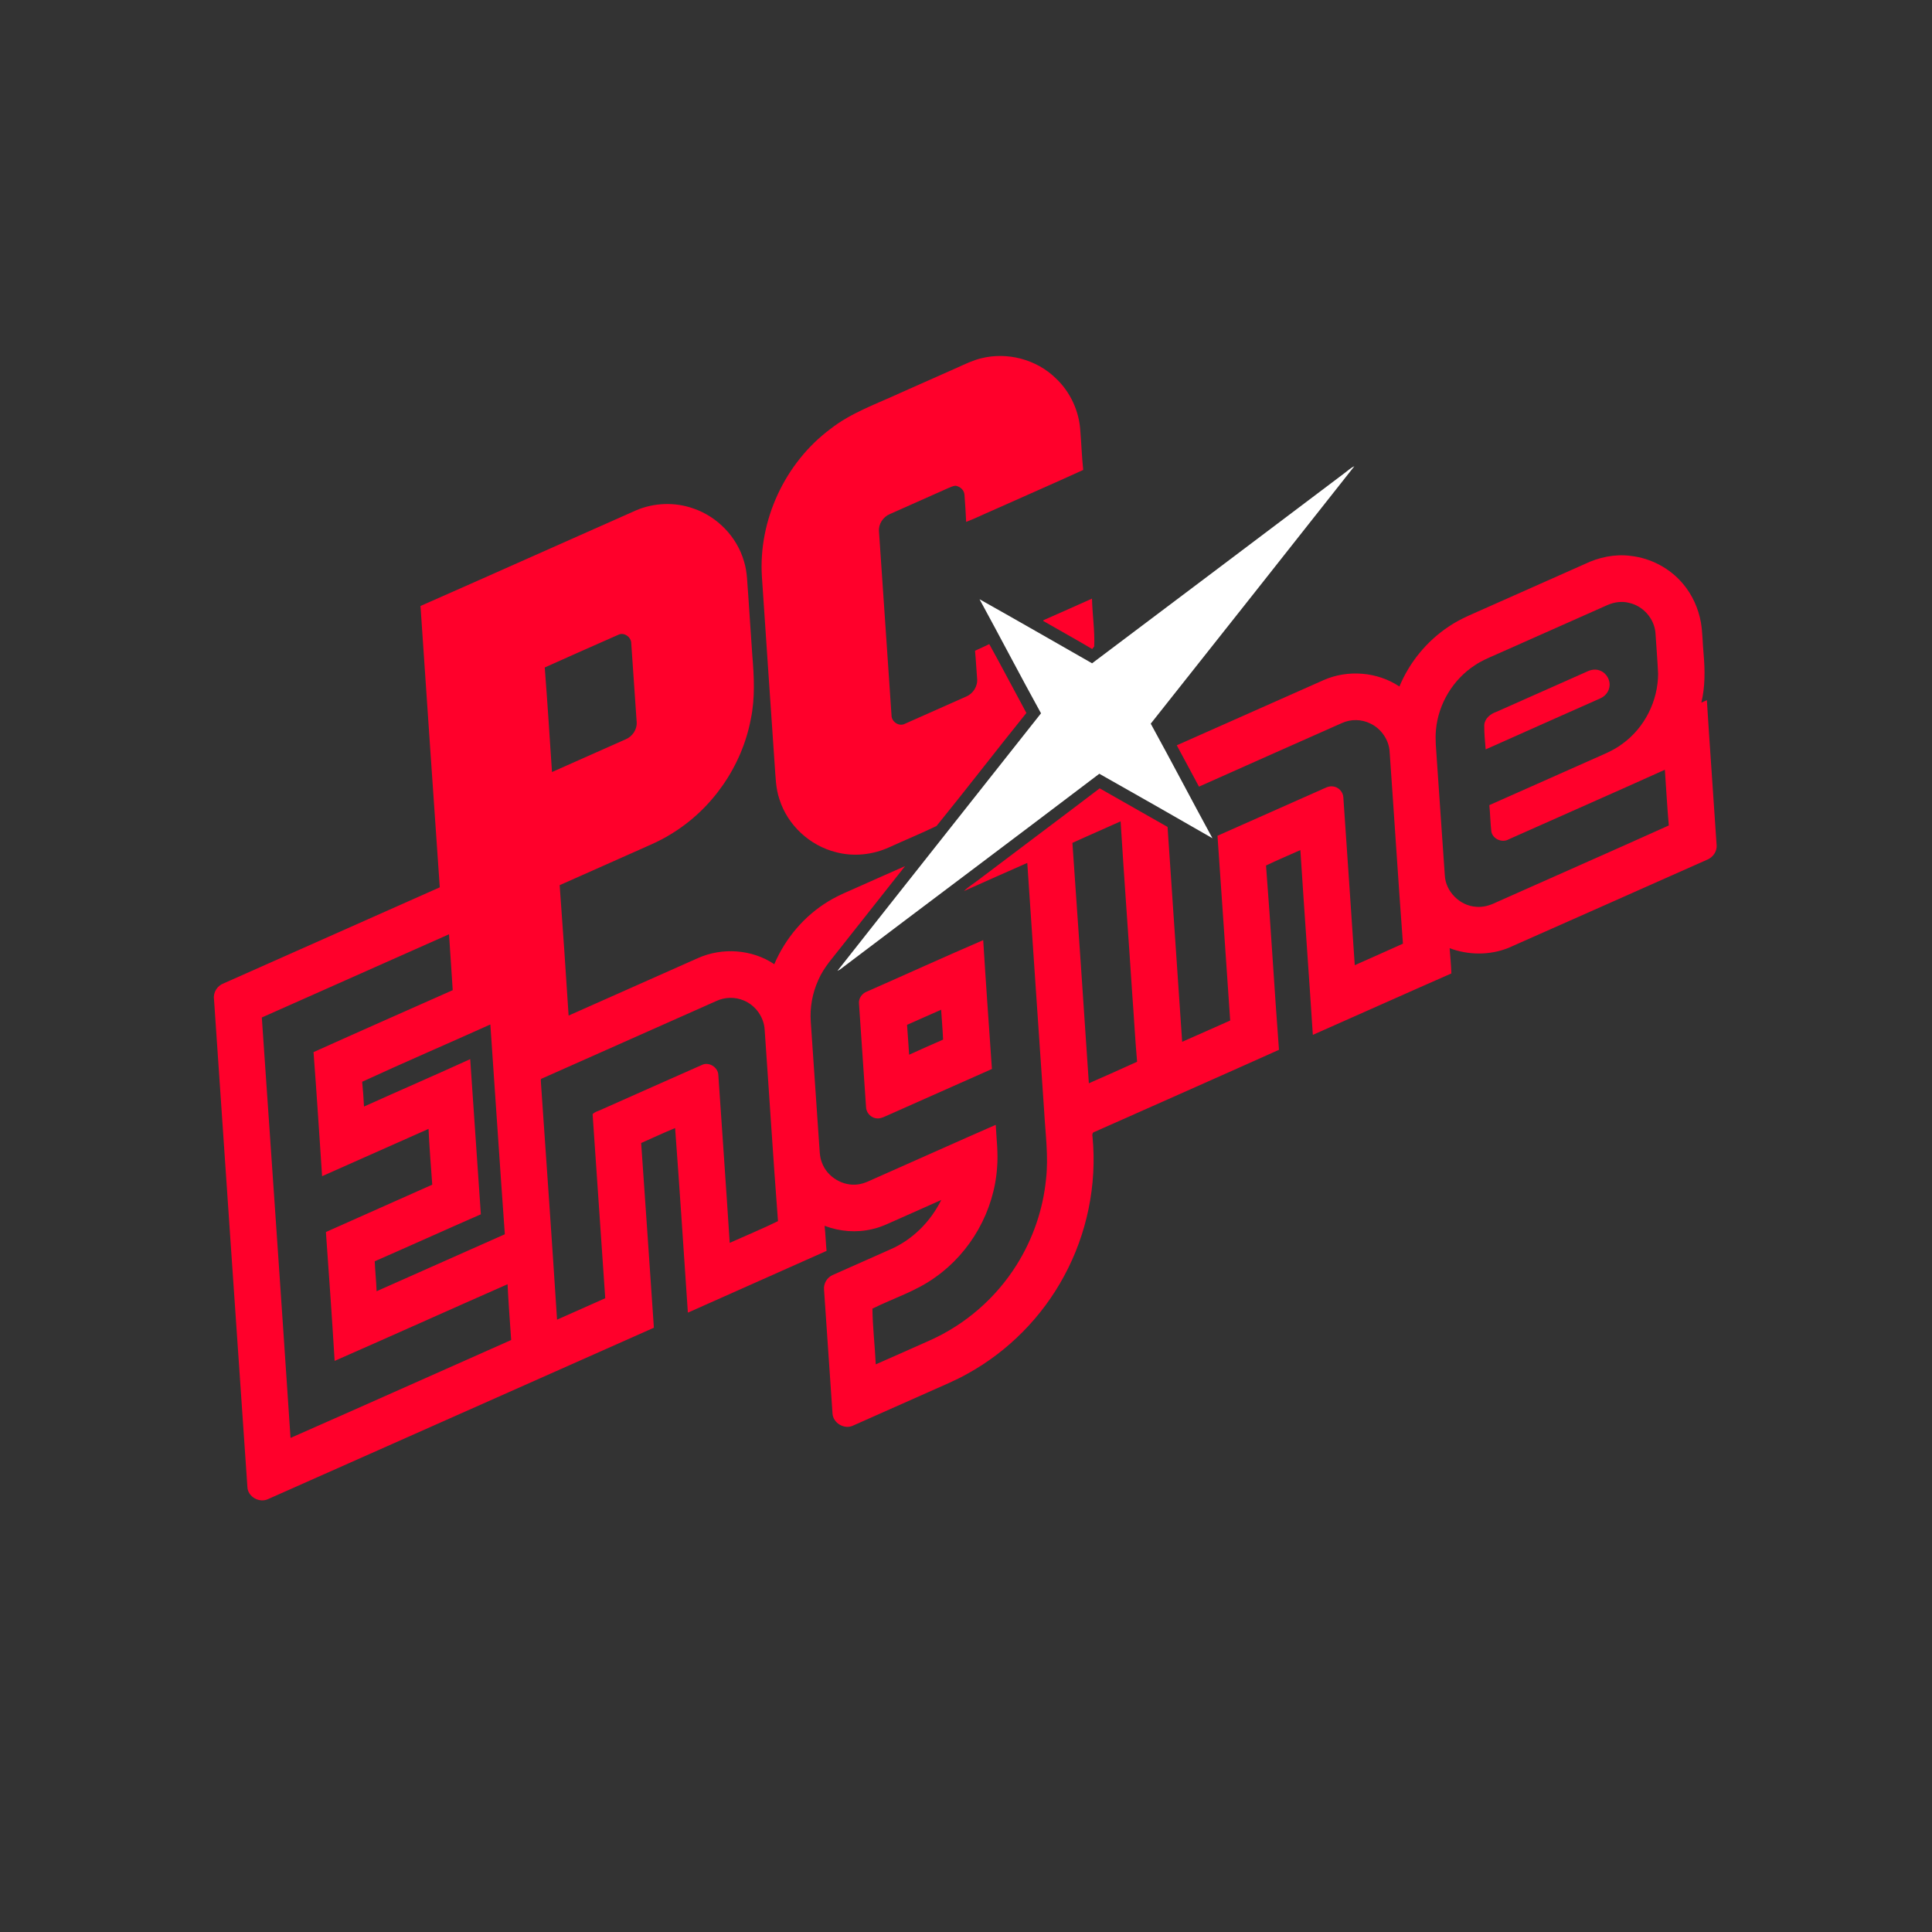 <?xml version="1.0" encoding="UTF-8" ?>
<!DOCTYPE svg PUBLIC "-//W3C//DTD SVG 1.1//EN" "http://www.w3.org/Graphics/SVG/1.1/DTD/svg11.dtd">
<svg width="1276pt" height="1276pt" viewBox="0 0 1276 1276" version="1.1" xmlns="http://www.w3.org/2000/svg">
<rect x="0" y="0" width="1276" height="1276" fill="#333333" stroke="none"/>
<g id="#ff002bff">
<path fill="#ff002b" opacity="1.00" d=" M 648.04 236.64 C 665.26 232.29 684.50 237.34 697.22 249.76 C 706.95 258.81 712.84 271.73 713.54 284.97 C 714.23 293.43 714.51 301.93 715.42 310.37 C 695.65 319.44 675.68 328.07 655.83 336.98 C 649.90 339.51 644.13 342.39 638.10 344.69 C 637.81 338.77 637.48 332.85 637.00 326.95 C 636.92 323.71 634.06 321.22 631.00 320.79 C 629.18 321.04 627.52 321.81 625.87 322.54 C 613.13 328.26 600.34 333.86 587.60 339.57 C 583.19 341.46 580.10 346.17 580.53 351.01 C 583.26 391.50 586.11 431.98 588.81 472.47 C 588.82 476.81 593.90 480.13 597.81 477.95 C 611.27 472.00 624.71 466.01 638.15 460.03 C 642.78 458.09 645.90 453.06 645.33 448.03 C 644.79 441.95 644.58 435.85 643.96 429.78 C 647.09 428.32 650.27 426.95 653.37 425.40 C 661.71 440.47 669.66 455.75 677.89 470.89 C 657.92 495.61 638.58 520.87 618.55 545.52 C 608.33 550.47 597.80 554.79 587.46 559.51 C 576.46 564.59 563.73 565.95 551.99 562.79 C 534.76 558.47 520.13 544.92 514.80 527.93 C 512.24 520.55 512.25 512.66 511.63 504.97 C 508.87 463.65 505.92 422.35 503.21 381.03 C 500.80 343.62 518.40 305.69 548.46 283.30 C 562.22 272.50 578.92 266.78 594.61 259.51 C 607.23 253.90 619.84 248.28 632.47 242.69 C 637.55 240.42 642.59 237.92 648.04 236.64 Z" />
<path fill="#ff002b" opacity="1.00" d=" M 420.09 337.06 C 432.00 331.98 445.77 331.48 457.98 335.84 C 473.86 341.26 486.81 354.65 491.40 370.84 C 493.67 378.03 493.49 385.63 494.18 393.06 C 495.02 406.37 496.02 419.68 496.88 433.00 C 498.04 446.90 498.76 461.06 495.90 474.82 C 490.00 506.15 470.29 534.53 442.98 550.98 C 435.55 555.65 427.37 558.91 419.38 562.50 C 402.80 569.88 386.21 577.21 369.64 584.62 C 371.74 613.31 373.71 642.03 375.54 670.74 C 403.97 658.12 432.40 645.47 460.83 632.84 C 476.90 625.59 496.71 626.91 511.38 636.81 C 518.69 619.71 531.25 604.83 547.22 595.22 C 554.06 591.02 561.59 588.19 568.86 584.84 C 578.51 580.62 588.08 576.21 597.76 572.03 C 584.00 589.51 570.16 606.92 556.38 624.39 C 550.72 631.79 544.11 638.68 540.41 647.37 C 536.53 655.97 534.79 665.53 535.49 674.94 C 537.32 701.62 539.16 728.29 540.97 754.96 C 541.39 759.30 541.17 763.82 542.87 767.93 C 546.34 777.44 556.89 783.73 566.92 782.21 C 571.18 781.63 574.95 779.48 578.85 777.83 C 605.13 766.21 631.32 754.41 657.64 742.90 C 658.13 752.26 659.33 761.64 658.54 771.03 C 656.61 799.74 641.15 827.17 617.58 843.68 C 605.00 852.80 589.98 857.44 576.19 864.30 C 576.35 876.55 577.83 888.82 578.40 901.09 C 590.40 895.89 602.31 890.49 614.27 885.20 C 637.68 874.73 657.82 857.17 671.42 835.43 C 682.12 818.41 688.86 798.90 690.85 778.89 C 692.58 763.90 690.45 748.87 689.62 733.90 C 685.96 679.24 682.08 624.59 678.47 569.92 C 664.50 576.02 650.60 582.29 636.68 588.50 C 639.52 585.65 643.04 583.63 646.19 581.15 C 672.86 560.95 699.68 540.93 726.30 520.66 C 741.27 529.10 756.14 537.73 771.12 546.15 C 774.25 593.46 777.63 640.76 780.76 688.07 C 791.36 683.46 801.90 678.68 812.48 674.02 C 809.68 633.35 806.95 592.67 804.10 551.99 C 826.90 541.89 849.68 531.75 872.46 521.63 C 874.88 520.62 877.31 519.06 880.06 519.36 C 883.76 519.59 886.99 522.81 887.21 526.52 C 889.71 563.50 892.31 600.48 894.76 637.47 C 905.35 632.69 916.02 628.10 926.58 623.25 C 923.44 581.16 920.80 539.04 917.81 496.94 C 917.49 488.87 912.36 481.31 905.09 477.88 C 899.29 474.95 892.25 474.84 886.34 477.52 C 854.85 491.53 823.33 505.46 791.87 519.54 C 786.94 510.46 782.09 501.35 777.21 492.24 C 809.53 477.93 841.80 463.53 874.12 449.21 C 890.13 442.12 909.66 443.66 924.25 453.40 C 930.91 437.39 942.36 423.40 956.82 413.82 C 964.87 408.30 974.07 404.91 982.88 400.87 C 1004.07 391.45 1025.26 382.06 1046.44 372.62 C 1055.87 368.05 1066.58 365.76 1077.04 367.15 C 1090.29 368.62 1102.88 375.29 1111.47 385.49 C 1117.65 392.77 1121.71 401.75 1123.38 411.14 C 1124.53 417.99 1124.47 424.97 1125.15 431.88 C 1126.08 442.60 1126.21 453.52 1123.67 464.04 C 1124.85 463.49 1126.09 462.96 1127.31 462.43 C 1129.28 494.30 1131.67 526.14 1133.74 558.01 C 1134.19 562.47 1131.09 566.56 1126.99 568.02 C 1083.38 587.33 1039.84 606.82 996.20 626.07 C 983.88 631.01 969.80 630.88 957.41 626.24 C 957.85 631.79 958.36 637.34 958.58 642.91 C 928.03 656.32 897.60 670.01 867.07 683.48 C 864.44 642.79 861.44 602.13 858.84 561.44 C 851.28 564.84 843.63 568.04 836.15 571.63 C 839.33 612.18 841.63 652.80 844.71 693.35 C 804.23 711.54 763.62 729.43 723.08 747.48 C 721.33 747.82 721.28 749.55 721.58 750.99 C 724.57 782.54 717.91 814.92 702.79 842.76 C 688.31 869.70 665.98 892.35 639.21 907.16 C 630.95 911.87 622.10 915.38 613.46 919.31 C 596.84 926.68 580.23 934.10 563.61 941.45 C 557.82 944.40 550.16 939.94 549.83 933.48 C 547.97 906.29 546.07 879.10 544.25 851.91 C 543.77 847.79 546.25 843.62 550.06 842.04 C 562.71 836.41 575.37 830.81 588.01 825.18 C 602.72 818.81 614.58 806.80 621.67 792.53 C 612.40 796.68 603.11 800.80 593.83 804.93 C 587.98 807.41 582.29 810.47 576.02 811.80 C 565.63 814.29 554.57 813.38 544.60 809.60 C 545.23 815.10 545.38 820.64 545.90 826.16 C 515.41 839.85 484.81 853.29 454.31 866.95 C 451.53 826.32 448.92 785.65 445.88 745.05 C 438.31 748.10 430.94 751.65 423.46 754.91 C 426.37 795.57 429.03 836.24 431.86 876.91 C 346.93 914.59 262.06 952.40 177.13 990.05 C 171.36 992.89 163.63 988.59 163.40 982.09 C 155.99 874.72 148.66 767.35 141.34 659.97 C 140.68 655.50 143.46 651.05 147.66 649.50 C 195.25 628.34 242.85 607.20 290.45 586.05 C 286.14 524.12 281.92 462.17 277.72 400.23 C 325.24 379.31 372.62 358.08 420.09 337.06 M 1061.42 399.71 C 1036.57 410.77 1011.72 421.80 986.87 432.84 C 982.54 434.72 978.19 436.60 974.27 439.25 C 959.76 448.59 949.95 464.79 948.40 481.97 C 947.75 488.35 948.55 494.75 948.92 501.13 C 950.72 526.77 952.40 552.41 954.23 578.05 C 954.73 588.89 964.23 598.29 975.03 598.90 C 979.55 599.31 984.00 598.00 988.03 596.02 C 1026.06 579.03 1064.21 562.31 1102.18 545.18 C 1101.06 532.94 1100.45 520.65 1099.57 508.39 C 1065.30 523.88 1030.84 538.95 996.51 554.30 C 992.13 556.89 985.79 554.15 984.95 549.08 C 984.30 543.32 984.22 537.52 983.63 531.76 C 1006.05 521.81 1028.47 511.84 1050.89 501.88 C 1057.89 498.68 1065.25 496.02 1071.44 491.32 C 1086.10 480.80 1095.07 463.01 1095.10 444.99 C 1094.70 435.96 1093.92 426.95 1093.35 417.93 C 1092.56 408.55 1085.23 400.24 1076.07 398.20 C 1071.19 396.87 1065.97 397.67 1061.42 399.71 M 408.28 419.29 C 392.08 426.40 375.92 433.59 359.78 440.84 C 361.57 463.84 363.03 486.87 364.56 509.90 C 380.81 502.70 397.05 495.48 413.29 488.26 C 417.66 486.42 420.80 481.82 420.50 477.02 C 419.29 459.68 418.16 442.33 416.92 424.99 C 417.01 420.79 412.14 417.26 408.28 419.29 M 708.28 556.69 C 711.99 609.61 715.62 662.53 719.14 715.46 C 729.78 710.77 740.44 706.11 751.00 701.24 C 749.66 686.16 748.91 671.03 747.75 655.93 C 745.29 618.10 742.44 580.29 740.11 542.46 C 729.53 547.29 718.84 551.84 708.28 556.69 M 172.92 672.01 C 179.30 764.56 185.72 857.12 191.88 949.69 C 240.52 928.29 289.02 906.56 337.61 885.02 C 336.74 872.74 335.84 860.47 335.22 848.18 C 297.11 864.96 259.14 882.08 221.01 898.81 C 219.30 870.43 217.26 842.06 215.25 813.70 C 238.63 803.21 262.09 792.91 285.48 782.43 C 284.56 770.16 283.62 757.88 283.02 745.59 C 259.60 756.01 236.17 766.43 212.73 776.83 C 210.89 749.51 209.16 722.18 207.07 694.88 C 237.65 681.10 268.35 667.58 299.00 653.96 C 298.27 641.65 297.31 629.36 296.56 617.05 C 255.36 635.41 214.13 653.69 172.92 672.01 M 473.14 661.11 C 434.83 678.17 396.49 695.15 358.19 712.21 C 356.65 712.44 357.35 714.16 357.27 715.18 C 360.88 767.31 364.56 819.43 367.91 871.58 C 378.50 866.83 389.12 862.14 399.73 857.43 C 396.90 816.91 394.15 776.38 391.39 735.85 C 393.12 734.06 395.98 733.59 398.19 732.38 C 419.92 722.74 441.62 713.03 463.38 703.44 C 468.08 700.97 474.30 704.81 474.43 710.05 C 476.92 746.98 479.57 783.90 481.94 820.85 C 492.57 816.08 503.37 811.64 513.83 806.50 C 510.60 764.39 508.00 722.22 505.02 680.09 C 504.56 671.73 499.00 664.01 491.29 660.80 C 485.56 658.33 478.79 658.48 473.14 661.11 M 239.19 714.46 C 239.76 719.90 240.13 725.36 240.40 730.83 C 263.74 720.30 287.25 710.14 310.55 699.51 C 312.93 733.67 315.23 767.83 317.58 802.00 C 294.17 812.23 270.90 822.79 247.49 833.02 C 247.78 839.62 248.50 846.19 248.73 852.80 C 276.97 840.30 305.19 827.74 333.42 815.18 C 330.07 769.00 327.08 722.80 323.85 676.62 C 295.67 689.33 267.25 701.51 239.19 714.46 Z" />
<path fill="#ff002b" opacity="1.00" d=" M 689.20 409.59 C 699.88 404.88 710.56 400.16 721.21 395.36 C 721.46 405.90 723.12 416.39 722.69 426.94 C 722.36 427.37 721.69 428.23 721.36 428.67 C 710.66 422.30 699.74 416.31 688.97 410.09 L 689.20 409.59 Z" />
<path fill="#ff002b" opacity="1.00" d=" M 1048.35 443.46 C 1050.99 442.19 1054.15 441.75 1056.91 442.97 C 1061.20 444.63 1063.90 449.61 1062.86 454.10 C 1062.27 457.24 1059.95 459.88 1057.08 461.17 C 1031.81 472.46 1006.47 483.60 981.22 494.94 C 980.73 489.61 980.24 484.27 980.28 478.92 C 980.56 474.55 984.34 471.50 988.22 470.17 C 1008.28 461.29 1028.32 452.39 1048.35 443.46 Z" />
<path fill="#ff002b" opacity="1.00" d=" M 572.74 654.81 C 598.30 643.56 623.71 631.96 649.36 620.92 C 651.12 649.29 653.15 677.65 655.12 706.01 C 632.44 716.05 609.79 726.13 587.14 736.22 C 584.28 737.41 581.32 739.28 578.10 738.50 C 574.64 737.74 572.00 734.52 571.97 730.98 C 570.44 708.29 568.86 685.61 567.33 662.93 C 566.91 659.31 569.41 655.99 572.74 654.81 M 599.06 676.86 C 599.58 683.43 600.00 690.02 600.44 696.60 C 607.87 693.18 615.37 689.90 622.87 686.62 C 622.58 680.03 622.00 673.46 621.58 666.89 C 614.05 670.15 606.58 673.57 599.06 676.86 Z" />
</g>
<g id="#ffffffff">
<path fill="#ffffff" opacity="1.00" d=" M 887.71 312.68 C 889.94 311.08 891.92 309.07 894.48 307.94 C 849.73 364.65 804.91 421.34 760.01 477.95 C 773.80 503.06 787.06 528.46 800.76 553.62 C 775.90 539.34 751.03 525.09 726.05 511.03 C 669.99 553.62 613.60 595.80 557.46 638.29 C 556.10 639.40 554.70 640.48 553.09 641.22 C 597.79 584.44 642.73 527.81 687.54 471.11 C 673.77 446.14 660.61 420.82 646.95 395.78 C 671.81 409.71 696.50 423.97 721.27 438.08 C 776.82 396.38 832.21 354.47 887.71 312.68 Z" />
</g>
</svg>
